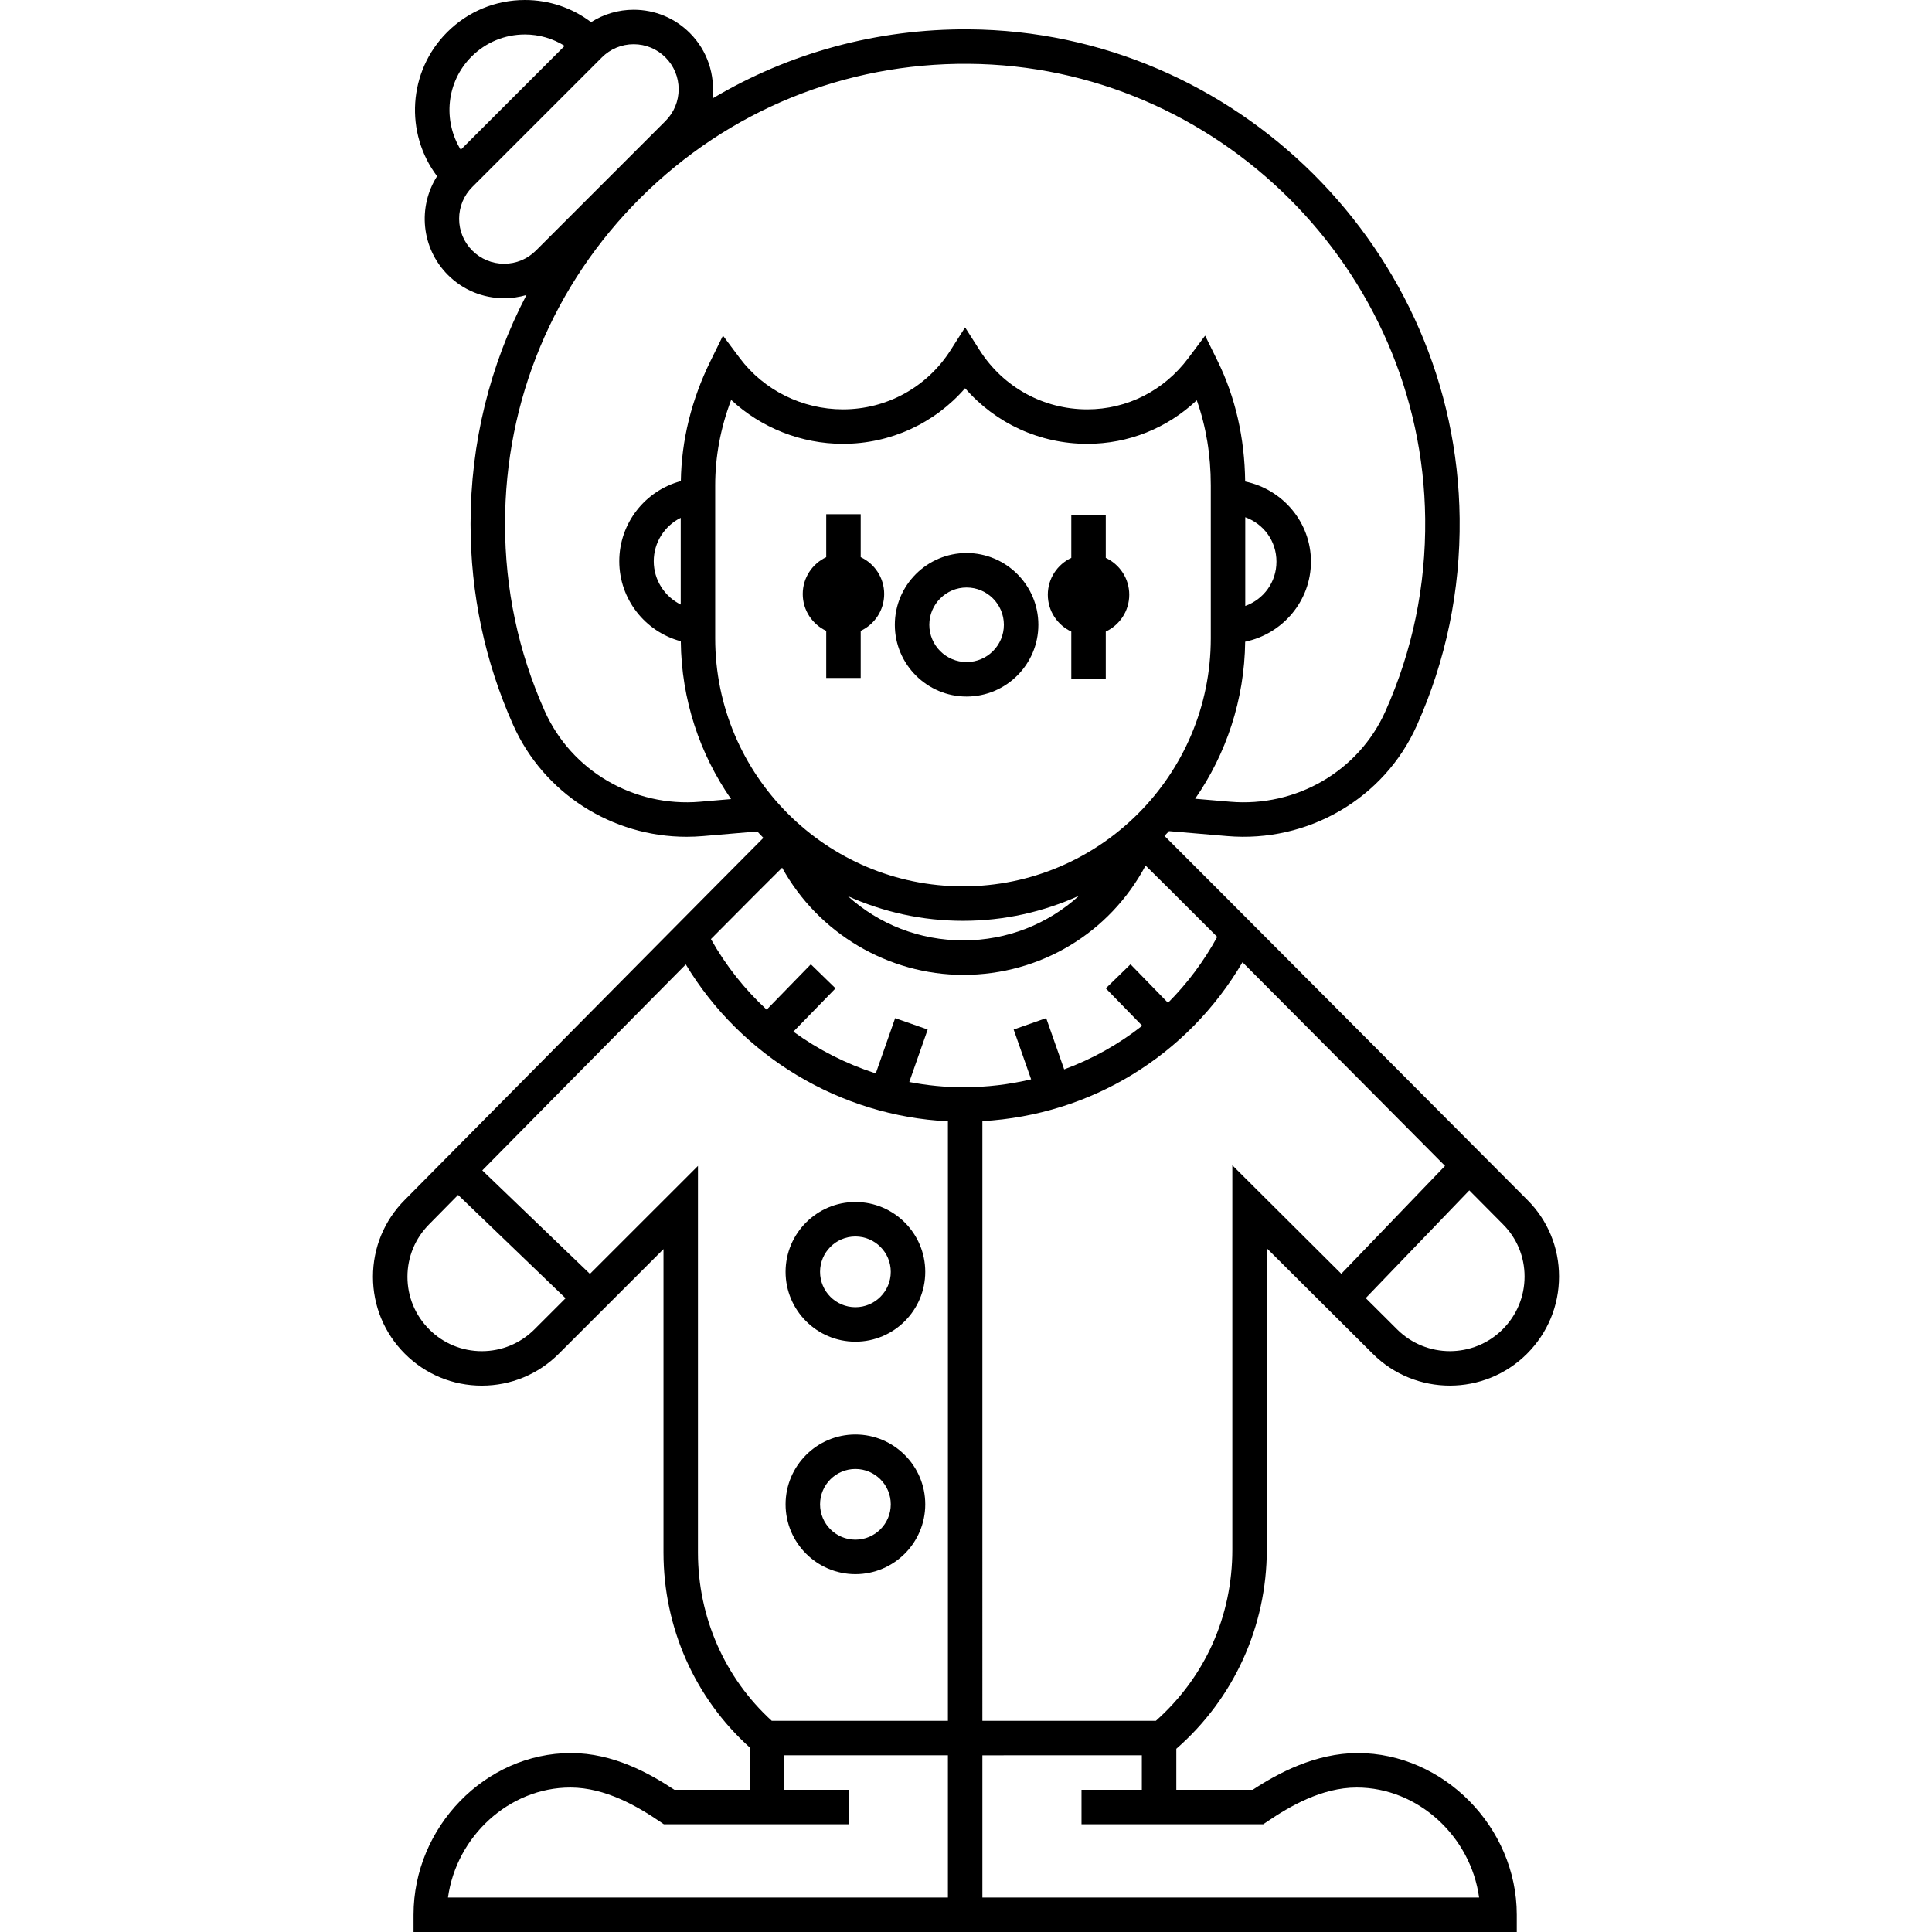 <?xml version="1.0" encoding="iso-8859-1"?>
<!-- Generator: Adobe Illustrator 18.1.1, SVG Export Plug-In . SVG Version: 6.00 Build 0)  -->
<svg version="1.1" id="Capa_1" xmlns="http://www.w3.org/2000/svg" xmlns:xlink="http://www.w3.org/1999/xlink" x="0px" y="0px"
	 viewBox="0 0 612 612" style="enable-background:new 0 0 612 612;" xml:space="preserve">
<g>
	<g>
		<path d="M401.288,490.861v-95.447l33.558,33.416c13.471,13.456,35.39,13.456,48.863-0.003
			c6.542-6.542,10.145-15.228,10.145-24.461c0-9.194-3.575-17.826-10.047-24.28c-0.534-0.539-112.763-113.23-114.935-115.301
			c0.485-0.496,0.961-0.999,1.435-1.506l18.434,1.567c25.579,2.18,49.712-11.889,60.052-35.004
			c9.261-20.7,13.83-42.781,13.581-65.63c-0.93-84.83-70.7-154.327-155.526-154.919c-29.017-0.19-56.87,7.433-81.156,21.907
			c0.863-7.388-1.513-15.084-7.168-20.74c-4.753-4.753-11.074-7.372-17.796-7.372c-4.854,0-9.489,1.384-13.486,3.933
			C181.23,2.469,173.94,0,166.271,0c-9.305,0-18.055,3.626-24.637,10.21c-12.416,12.416-13.471,31.956-3.181,45.605
			c-6.18,9.729-5.045,22.801,3.436,31.283c4.753,4.753,11.072,7.372,17.796,7.372c2.431,0,4.807-0.354,7.077-1.016
			c-11.565,22.104-17.704,46.819-17.704,72.499c0,22.179,4.536,43.6,13.482,63.664c9.657,21.682,31.309,35.453,54.952,35.453
			c1.723,0,3.461-0.074,5.201-0.223l17.188-1.469c0.64,0.684,1.276,1.372,1.938,2.034c-1.839,1.746-113.079,114.153-113.575,114.659
			c-6.512,6.512-10.098,15.169-10.098,24.378s3.586,17.868,10.098,24.378c6.516,6.516,15.175,10.103,24.378,10.103
			c9.213,0,17.876-3.587,24.392-10.102l33.161-33.152v96.112c0,23.747,9.919,46.102,27.302,61.741v13.42h-23.859
			c-7.956-5.253-19.387-11.632-32.743-11.632c-27.141,0-49.875,23.457-49.875,51.22V612h349.467v-5.46
			c0-27.763-23.242-51.22-50.383-51.22c-13.356,0-25.295,6.379-33.25,11.632h-24.21v-12.994
			C390.854,538.066,401.288,515.139,401.288,490.861z M390.367,369.119v121.741c0,21.117-8.585,40.303-24.224,54.249h-54.952V355.14
			c34.371-1.96,65.001-20.7,82.396-50.336c20.774,20.834,46.93,47.164,64.153,64.516l-32.857,34.174L390.367,369.119z
			 M482.935,404.367c0,6.315-2.467,12.26-6.944,16.736c-9.214,9.205-24.209,9.206-33.434-0.008l-9.935-9.894l32.813-34.128
			c6.46,6.51,10.489,10.573,10.64,10.724C480.499,392.211,482.935,398.096,482.935,404.367z M305.048,280.767
			c-43.282,0-78.494-35.243-78.494-78.565v-48.448c0-9.127,1.697-18.205,5.055-27.078c9.477,8.831,22.18,13.917,35.411,13.917
			c15.033,0,29.019-6.469,38.697-17.614c9.677,11.145,23.664,17.614,38.697,17.614c13.06,0,25.302-4.944,34.689-13.803
			c2.949,8.323,4.441,17.359,4.441,26.964v48.448C383.541,245.524,348.33,280.767,305.048,280.767z M305.048,291.688
			c13.105,0,25.548-2.86,36.773-7.95c-9.841,8.971-22.771,14.149-36.682,14.149c-13.861,0-26.721-5.119-36.534-13.999
			C279.746,288.884,292.072,291.688,305.048,291.688z M149.356,17.932c4.521-4.521,10.528-7.011,16.915-7.011
			c4.524,0,8.845,1.272,12.594,3.607l-32.909,32.909C140.247,38.208,141.365,25.923,149.356,17.932z M149.611,79.374
			c-2.691-2.691-4.173-6.267-4.173-10.073c0-3.806,1.483-7.382,4.173-10.073l41.045-41.045c2.691-2.691,6.269-4.173,10.073-4.173
			s7.382,1.483,10.073,4.173s4.173,6.269,4.173,10.073c0,3.806-1.483,7.382-4.173,10.073l-41.045,41.045
			c-2.691,2.691-6.269,4.173-10.073,4.173C155.879,83.547,152.302,82.066,149.611,79.374z M221.763,253.967
			c-20.984,1.792-40.778-9.778-49.248-28.796c-8.318-18.658-12.536-38.583-12.536-59.22c0-39.131,15.292-75.863,43.06-103.433
			c27.759-27.561,64.591-42.593,103.733-42.306c78.913,0.552,143.819,65.203,144.685,144.118c0.232,21.26-4.017,41.801-12.63,61.052
			c-8.447,18.881-28.198,30.369-49.157,28.583l-11.085-0.942c9.81-14.173,15.632-31.296,15.85-49.753
			c11.882-2.475,20.832-12.906,20.832-25.368c0-12.468-8.947-22.902-20.836-25.38c-0.167-13.844-3.092-26.696-8.75-38.204
			l-3.932-7.995l-5.339,7.133c-7.716,10.305-19.378,16.216-31.995,16.216c-13.874,0-26.618-7.003-34.092-18.735l-4.606-7.228
			l-4.606,7.228c-7.474,11.73-20.219,18.735-34.092,18.735c-12.851,0-25.062-6.061-32.664-16.216l-5.34-7.133l-3.932,7.995
			c-6.06,12.323-9.204,25.129-9.411,38.082c-11.269,2.995-19.506,13.299-19.506,25.372c0,12.061,8.229,22.354,19.49,25.353
			c0.19,18.557,6.049,35.771,15.928,50L221.763,253.967z M404.346,177.903c0,6.527-4.057,11.941-9.883,14.05V163.84
			C400.289,165.953,404.346,171.371,404.346,177.903z M215.633,191.502c-5.074-2.513-8.546-7.746-8.546-13.729
			c0-5.987,3.471-11.225,8.546-13.741V191.502z M247.757,274.864c11.425,20.722,33.582,33.943,57.384,33.943
			c24.393,0,46.323-13.207,57.752-34.616c2.939,2.874,9.391,9.276,22.687,22.588c-4.263,7.795-9.528,14.794-15.594,20.878
			l-11.875-12.197l-7.825,7.619l11.535,11.846c-7.453,5.866-15.786,10.53-24.723,13.823l-5.694-16.238l-10.305,3.612l5.531,15.775
			c-6.912,1.639-14.089,2.506-21.431,2.506c-5.815,0-11.557-0.576-17.165-1.66l5.828-16.62l-10.305-3.612l-6.14,17.513
			c-9.356-3.007-18.174-7.486-26.093-13.233l13.351-13.711l-7.825-7.619l-13.991,14.369c-6.947-6.423-12.938-13.939-17.66-22.356
			C236.859,285.721,244.4,278.163,247.757,274.864z M169.291,421.106c-4.453,4.453-10.373,6.905-16.669,6.905
			c-6.288,0-12.204-2.452-16.657-6.905c-4.449-4.449-6.898-10.364-6.898-16.657c0-6.292,2.45-12.208,6.927-16.684
			c0.132-0.134,3.549-3.601,9.115-9.246l34.043,32.731L169.291,421.106z M221.094,491.79V369.32l-34.219,34.208l-34.099-32.784
			c16.925-17.159,43.462-44.046,64.462-65.241c17.546,29.131,48.929,48.019,83.033,49.688v189.92h-55.789
			C229.597,531.556,221.094,512.284,221.094,491.79z M300.27,601.079H141.907c2.681-19.372,19.348-34.839,38.773-34.839
			c11.16,0,21.447,6.102,28.213,10.69l1.388,0.942h58.593v-10.921h-20.477v-10.921h51.874v45.049H300.27z M400.167,577.872
			l1.388-0.942c6.767-4.588,17.053-10.69,28.213-10.69c19.425,0,36.092,15.465,38.773,34.839h-157.35v-45.049H361.7v10.921h-19.111
			v10.921H400.167z"/>
		<path d="M270.972,425.004c12.197,0,22.122-9.924,22.122-22.122c0-12.199-9.924-22.122-22.122-22.122
			c-12.199,0-22.122,9.924-22.122,22.122C248.851,415.081,258.773,425.004,270.972,425.004z M270.972,391.682
			c6.176,0,11.201,5.025,11.201,11.201s-5.025,11.201-11.201,11.201s-11.201-5.025-11.201-11.201
			C259.771,396.705,264.795,391.682,270.972,391.682z"/>
		<path d="M270.972,498.644c12.197,0,22.122-9.924,22.122-22.12c0-12.197-9.924-22.121-22.122-22.121
			c-12.199,0-22.122,9.924-22.122,22.121C248.851,488.721,258.773,498.644,270.972,498.644z M270.972,465.324
			c6.176,0,11.201,5.025,11.201,11.201c0,6.174-5.025,11.199-11.201,11.199s-11.201-5.025-11.201-11.199
			C259.771,470.348,264.795,465.324,270.972,465.324z"/>
		<g>
			<path d="M306.189,175.179c-12.534,0-22.732,10.197-22.732,22.732c0,12.534,10.197,22.732,22.732,22.732
				c12.534,0,22.732-10.197,22.732-22.732C328.921,185.376,318.723,175.179,306.189,175.179z M306.189,209.72
				c-6.513,0-11.811-5.298-11.811-11.811c0-6.512,5.298-11.811,11.811-11.811c6.512,0,11.811,5.298,11.811,11.811
				C318,204.422,312.702,209.72,306.189,209.72z"/>
			<path d="M350.275,176.716v-13.607h-10.921v13.607c-4.39,2.057-7.438,6.505-7.438,11.673c0,5.17,3.048,9.616,7.438,11.673v14.919
				h10.921v-14.919c4.39-2.057,7.438-6.505,7.438-11.673C357.714,183.22,354.665,178.774,350.275,176.716z"/>
			<path d="M272.646,176.489v-13.607h-10.921v13.607c-4.39,2.057-7.438,6.505-7.438,11.673c0,5.17,3.048,9.616,7.438,11.673v14.919
				h10.921v-14.919c4.39-2.057,7.438-6.505,7.438-11.673C280.084,182.992,277.036,178.546,272.646,176.489z"/>
		</g>
	</g>
</g>
<g>
</g>
<g>
</g>
<g>
</g>
<g>
</g>
<g>
</g>
<g>
</g>
<g>
</g>
<g>
</g>
<g>
</g>
<g>
</g>
<g>
</g>
<g>
</g>
<g>
</g>
<g>
</g>
<g>
</g>
</svg>
